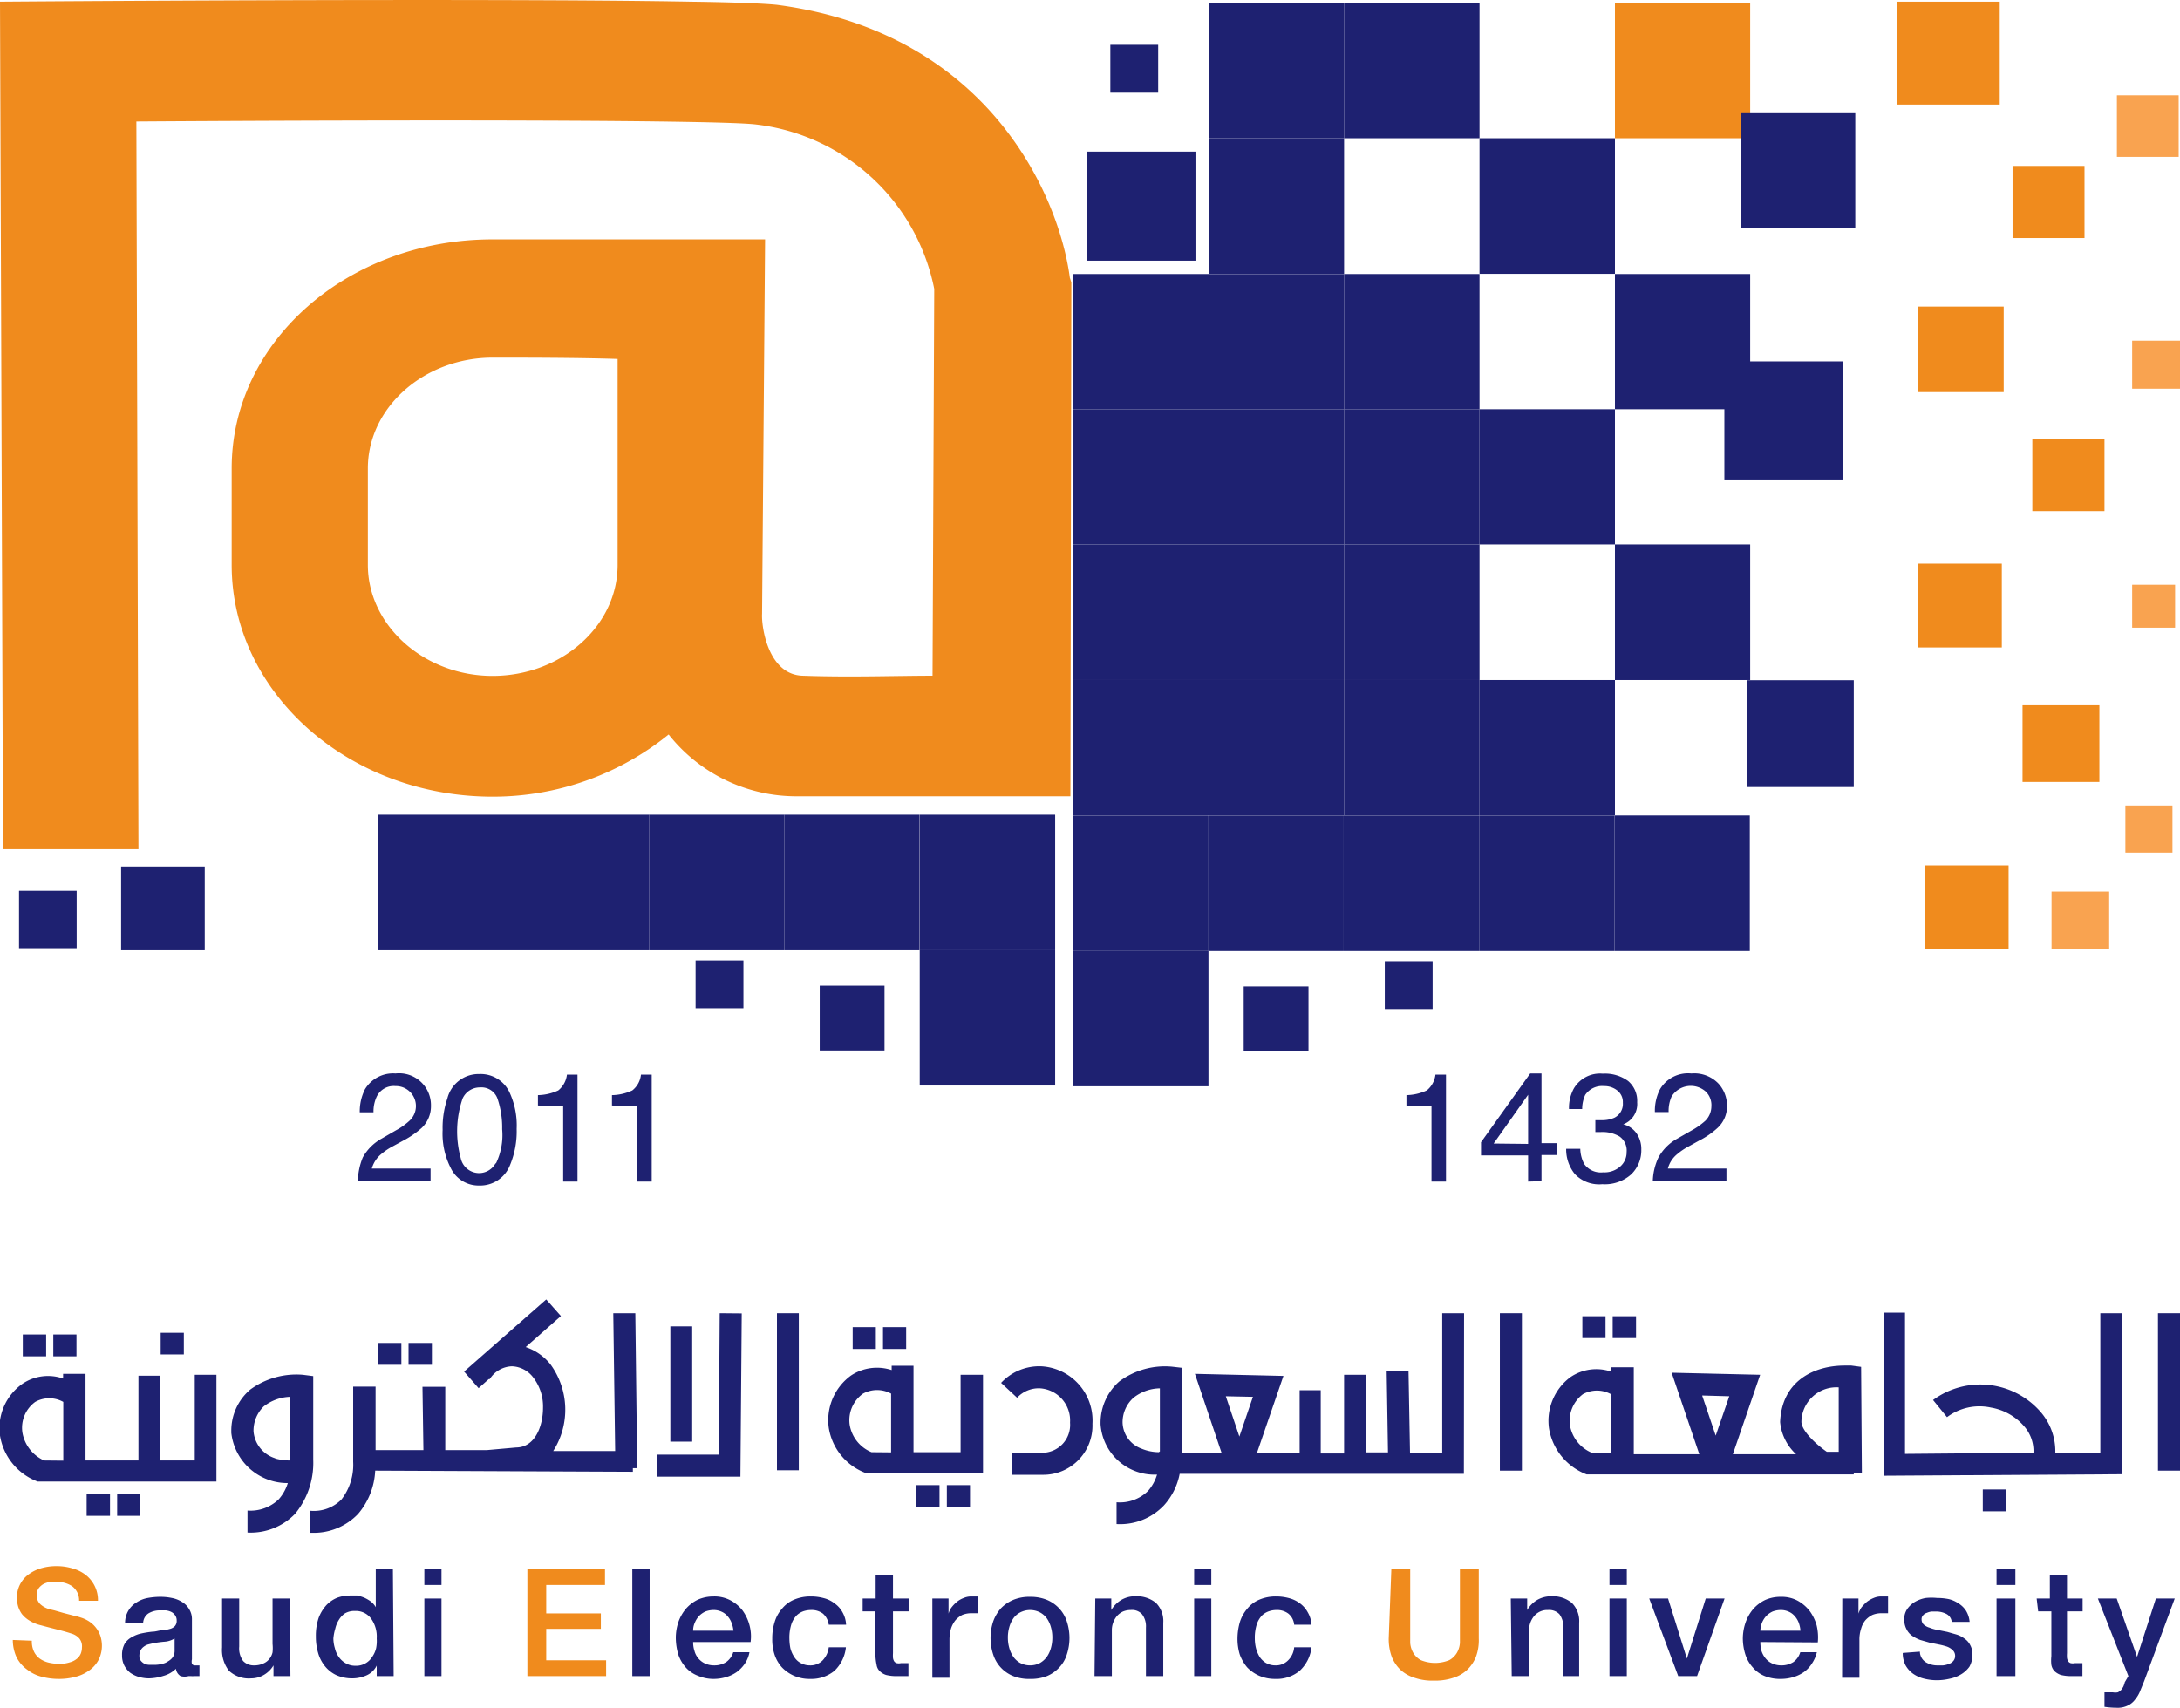<svg xmlns="http://www.w3.org/2000/svg" viewBox="0 0 115.74 90.68"><defs><style>.cls-1{fill:#1e2171;}.cls-2{fill:#f08b1d;}.cls-3{fill:#f9a350;}</style></defs><g id="Layer_2" data-name="Layer 2"><g id="شهادة_ورشة_عمل_" data-name="شهادة ورشة عمل"><rect class="cls-1" x="114.57" y="69.73" width="1.17" height="8.36"/><path class="cls-1" d="M112.67,69.73h-1.16l0,7.42h-2.39a3.19,3.19,0,0,0-.74-2.13,4.24,4.24,0,0,0-5.75-.68l.74.91a2.87,2.87,0,0,1,2.33-.51,3,3,0,0,1,1.77,1,2,2,0,0,1,.49,1.4l-6.82.06,0-7.5H100l0,8.66,12.66-.08v-.16h0Z"/><rect class="cls-1" x="79.63" y="69.73" width="1.17" height="8.36"/><path class="cls-1" d="M77.73,69.73H76.57l0,7.41H74.86l-.08-4.35-1.16,0,.07,4.33H72.53V73H71.36v4.18H70.12V73.82H69v3.31H66.74l1.4-4.07-4.7-.11,1.41,4.18h-2.1v-.06l0-4.44-.52-.06a4.06,4.06,0,0,0-2.8.78,2.91,2.91,0,0,0-1,2.19v.08a2.87,2.87,0,0,0,3,2.68,2.34,2.34,0,0,1-.48.87,2.13,2.13,0,0,1-1.67.6v1.16h.05a3.2,3.2,0,0,0,2.47-1,3.46,3.46,0,0,0,.83-1.67l15.09,0v-.16h0ZM66.52,74.17l-.72,2.11-.72-2.14Zm-5,2.94h0a2.45,2.45,0,0,1-.92-.19,1.52,1.52,0,0,1-1-1.38,1.74,1.74,0,0,1,.58-1.32,2.31,2.31,0,0,1,1.4-.5l0,3.35v0Z"/><path class="cls-1" d="M98.81,72.58l-.52-.07h-.35c-1.6,0-3.34.79-3.43,3v0a2.65,2.65,0,0,0,.85,1.71H92L93.45,73l-4.7-.11,1.47,4.33H86.74l0-4.62H85.53v.23a2.44,2.44,0,0,0-2.16.3h0a2.89,2.89,0,0,0-1.13,2.72,3.16,3.16,0,0,0,2,2.44l.1,0,1.28,0v0h12.8v-.07h.43Zm-7,1.56-.72,2.09-.72-2.13Zm-7.3,3a1.93,1.93,0,0,1-1.16-1.47,1.77,1.77,0,0,1,.69-1.64,1.55,1.55,0,0,1,1.49,0l0,3.11Zm13.11-3.52v3.47l-.63,0c-.58-.4-1.34-1.12-1.35-1.59A1.86,1.86,0,0,1,97.64,73.67Z"/><path class="cls-1" d="M55.29,72.55a2.77,2.77,0,0,0-2.14.88l.85.79a1.56,1.56,0,0,1,1.23-.5,1.71,1.71,0,0,1,1.58,1.82,1.48,1.48,0,0,1-1.51,1.6l-1.58,0v1.17h1.66A2.61,2.61,0,0,0,58,75.6,2.88,2.88,0,0,0,55.29,72.55Z"/><path class="cls-1" d="M51,77.11H48.5l0-4.59-1.16,0v.23a2.5,2.5,0,0,0-2.16.29l0,0A2.93,2.93,0,0,0,44,75.81a3.08,3.08,0,0,0,2,2.42l.09,0,1.29,0v0H52v0h.19V73H51Zm-4.73,0a1.91,1.91,0,0,1-1.16-1.46A1.73,1.73,0,0,1,45.82,74a1.56,1.56,0,0,1,1.49,0l0,3.12Z"/><rect class="cls-1" x="41.25" y="69.73" width="1.16" height="8.34"/><polygon class="cls-1" points="38.16 77.24 34.89 77.24 34.89 78.41 39.31 78.41 39.38 69.74 38.21 69.73 38.16 77.24"/><rect class="cls-1" x="35.59" y="70.43" width="1.16" height="6.12"/><path class="cls-1" d="M33.73,69.73l-1.17,0,.1,7.32H29.37a4.08,4.08,0,0,0-.15-4.61,2.82,2.82,0,0,0-1.31-.91l1.87-1.65L29,69l-4.36,3.83.77.88.54-.48.05,0a1.45,1.45,0,0,1,1.18-.68h0a1.48,1.48,0,0,1,1.12.58,2.52,2.52,0,0,1,.53,1.61c0,1-.43,2.11-1.42,2.12L25.84,77V77h-2.2l0-3.36H22.43L22.48,77H19.94l0-3.37H18.75l0,3.94v.05a3,3,0,0,1-.62,2,2.06,2.06,0,0,1-1.66.6l0,1.17h.06a3.25,3.25,0,0,0,2.48-1,3.81,3.81,0,0,0,.91-2.3l13.68.06v-.19h.23Z"/><path class="cls-1" d="M16.63,77.51l0-4.44L16.08,73a4.15,4.15,0,0,0-2.8.79,2.86,2.86,0,0,0-1,2.19v.1a3,3,0,0,0,3,2.67,2.31,2.31,0,0,1-.48.86,2.16,2.16,0,0,1-1.66.6v1.17h.06a3.27,3.27,0,0,0,2.47-1A4.26,4.26,0,0,0,16.63,77.51Zm-2-.07A1.64,1.64,0,0,1,13.46,76,1.8,1.8,0,0,1,14,74.68a2.41,2.41,0,0,1,1.4-.51l0,3.38v0h0A3.09,3.09,0,0,1,14.59,77.44Z"/><path class="cls-1" d="M10.34,77.55H8.51v-4.5H7.35v4.5H4.54l0-4.6H3.35v.25a2.43,2.43,0,0,0-2.16.28l0,0A2.87,2.87,0,0,0,0,76.23a3.14,3.14,0,0,0,2,2.44l.1,0,1.28,0h7.92v0h.19V73H10.34Zm-8,0a2,2,0,0,1-1.15-1.48,1.7,1.7,0,0,1,.68-1.63,1.53,1.53,0,0,1,1.49,0l0,3.12Z"/><rect class="cls-1" x="85.62" y="69.89" width="1.24" height="1.16"/><rect class="cls-1" x="105.27" y="79.09" width="1.23" height="1.16"/><rect class="cls-1" x="84.01" y="69.89" width="1.23" height="1.16"/><rect class="cls-1" x="46.88" y="70.47" width="1.23" height="1.16"/><rect class="cls-1" x="45.27" y="70.47" width="1.23" height="1.16"/><rect class="cls-1" x="50.27" y="78.86" width="1.23" height="1.16"/><rect class="cls-1" x="48.65" y="78.86" width="1.23" height="1.16"/><rect class="cls-1" x="21.69" y="71.31" width="1.24" height="1.16"/><rect class="cls-1" x="20.08" y="71.31" width="1.23" height="1.16"/><rect class="cls-1" x="6.22" y="79.33" width="1.23" height="1.16"/><rect class="cls-1" x="4.6" y="79.33" width="1.24" height="1.16"/><rect class="cls-1" x="2.83" y="70.86" width="1.23" height="1.16"/><rect class="cls-1" x="8.53" y="70.77" width="1.23" height="1.15"/><rect class="cls-1" x="1.21" y="70.86" width="1.24" height="1.16"/><rect class="cls-1" x="1.01" y="47.3" width="3.06" height="3.05"/><rect class="cls-1" x="34.46" y="43.26" width="7.19" height="7.2"/><rect class="cls-1" x="41.65" y="43.26" width="7.17" height="7.2"/><rect class="cls-1" x="20.09" y="43.26" width="7.18" height="7.2"/><rect class="cls-1" x="27.27" y="43.26" width="7.19" height="7.2"/><rect class="cls-1" x="6.43" y="46.01" width="4.44" height="4.45"/><rect class="cls-1" x="43.52" y="52.34" width="3.44" height="3.44"/><rect class="cls-1" x="36.93" y="51" width="2.54" height="2.54"/><rect class="cls-1" x="48.83" y="50.46" width="7.19" height="7.18"/><rect class="cls-1" x="48.83" y="43.26" width="7.19" height="7.2"/><rect class="cls-2" x="107.9" y="23.32" width="3.83" height="3.82"/><rect class="cls-3" x="113.2" y="31.05" width="2.28" height="2.28"/><rect class="cls-3" x="112.39" y="5.06" width="3.28" height="3.27"/><rect class="cls-3" x="112.84" y="42.77" width="2.5" height="2.5"/><rect class="cls-2" x="106.85" y="8.81" width="3.82" height="3.83"/><rect class="cls-3" x="113.2" y="18.09" width="2.54" height="2.55"/><rect class="cls-2" x="107.38" y="37.45" width="4.08" height="4.07"/><rect class="cls-3" x="108.92" y="47.34" width="3.06" height="3.05"/><rect class="cls-1" x="64.18" y="21.73" width="7.18" height="7.18"/><rect class="cls-1" x="71.36" y="28.91" width="7.19" height="7.2"/><rect class="cls-1" x="64.18" y="28.91" width="7.18" height="7.2"/><rect class="cls-1" x="91.55" y="19.19" width="6.28" height="6.27"/><rect class="cls-1" x="85.74" y="28.91" width="7.18" height="7.2"/><rect class="cls-1" x="85.74" y="14.55" width="7.18" height="7.18"/><rect class="cls-2" x="85.74" y="0.16" width="7.18" height="7.18"/><rect class="cls-1" x="64.18" y="14.55" width="7.18" height="7.18"/><rect class="cls-1" x="71.36" y="21.73" width="7.19" height="7.18"/><rect class="cls-1" x="71.36" y="14.55" width="7.19" height="7.18"/><rect class="cls-1" x="78.55" y="21.73" width="7.19" height="7.18"/><rect class="cls-1" x="78.55" y="7.34" width="7.19" height="7.2"/><rect class="cls-1" x="64.18" y="7.34" width="7.18" height="7.2"/><rect class="cls-1" x="71.36" y="0.16" width="7.19" height="7.18"/><rect class="cls-1" x="71.36" y="36.11" width="7.19" height="7.18"/><rect class="cls-1" x="78.55" y="36.11" width="7.19" height="7.18"/><rect class="cls-1" x="92.42" y="6.01" width="6.08" height="6.09"/><rect class="cls-1" x="92.75" y="36.12" width="5.67" height="5.67"/><rect class="cls-1" x="57.69" y="8.05" width="5.78" height="5.79"/><rect class="cls-1" x="64.18" y="36.11" width="7.18" height="7.18"/><rect class="cls-1" x="64.18" y="0.16" width="7.18" height="7.18"/><rect class="cls-1" x="56.99" y="14.55" width="7.19" height="7.18"/><rect class="cls-1" x="56.99" y="21.73" width="7.19" height="7.18"/><rect class="cls-1" x="56.99" y="36.11" width="7.19" height="7.18"/><rect class="cls-1" x="56.99" y="28.91" width="7.19" height="7.2"/><rect class="cls-1" x="71.34" y="43.3" width="7.19" height="7.2"/><rect class="cls-1" x="64.16" y="43.3" width="7.18" height="7.2"/><rect class="cls-1" x="85.72" y="43.3" width="7.18" height="7.2"/><rect class="cls-1" x="78.53" y="43.3" width="7.19" height="7.2"/><rect class="cls-2" x="101.84" y="29.93" width="4.44" height="4.45"/><rect class="cls-2" x="102.2" y="45.95" width="4.44" height="4.45"/><rect class="cls-2" x="100.7" y="0.09" width="5.47" height="5.46"/><rect class="cls-2" x="101.84" y="16.28" width="4.54" height="4.54"/><rect class="cls-1" x="66.03" y="52.38" width="3.44" height="3.44"/><rect class="cls-1" x="73.52" y="51.04" width="2.54" height="2.54"/><rect class="cls-1" x="58.95" y="2.38" width="2.54" height="2.54"/><rect class="cls-1" x="56.97" y="50.5" width="7.19" height="7.18"/><rect class="cls-1" x="56.97" y="43.3" width="7.19" height="7.2"/><path class="cls-2" d="M56.8,14.75c-.56-4.28-4.26-13-15.53-14.49C40.64.19,39,.12,36.7.09c-11-.2-36.7,0-36.7,0l.16,45c1.63,0,2.95,0,3.19,0s2,0,4,0L7.24,6.45c15.18-.1,31.05-.08,32.91.16a10.94,10.94,0,0,1,9.45,8.73l-.09,20.54c-1.91,0-4.4.09-6.9,0-1.86-.06-2.19-2.66-2.15-3.29l.16-19.88H26.15c-7.63,0-13.85,5.38-13.85,12.16V30c0,6.79,6.22,12.3,13.85,12.3A14.83,14.83,0,0,0,35.5,39a8.64,8.64,0,0,0,6.84,3.28c5.41,0,14.49,0,14.49,0L56.88,15ZM32.79,30c0,3.25-3,5.89-6.64,5.89S19.53,33.2,19.53,30V24.87c0-3.24,3-5.88,6.62-5.88,1.7,0,4.42,0,6.64.07Z"/><path class="cls-1" d="M19.26,61.46a2.56,2.56,0,0,1,1-1l.76-.44a3.49,3.49,0,0,0,.72-.51A1.06,1.06,0,0,0,21,57.67a1,1,0,0,0-1,.56,1.87,1.87,0,0,0-.17.83H19.1a2.64,2.64,0,0,1,.27-1.21A1.74,1.74,0,0,1,21,57a1.69,1.69,0,0,1,1.88,1.71,1.59,1.59,0,0,1-.48,1.17,4.84,4.84,0,0,1-1,.69l-.55.3a3.37,3.37,0,0,0-.61.41,1.54,1.54,0,0,0-.5.77h3.12v.67H19A3.49,3.49,0,0,1,19.26,61.46Z"/><path class="cls-1" d="M27.05,58a4.17,4.17,0,0,1,.38,1.94,4.67,4.67,0,0,1-.35,1.92,1.7,1.7,0,0,1-1.64,1.09A1.64,1.64,0,0,1,23.92,62a4,4,0,0,1-.42-2,4.85,4.85,0,0,1,.25-1.67,1.71,1.71,0,0,1,1.7-1.3A1.69,1.69,0,0,1,27.05,58Zm-.73,3.8a3.45,3.45,0,0,0,.34-1.84,4.77,4.77,0,0,0-.24-1.6.9.9,0,0,0-.93-.62,1,1,0,0,0-.93.59,5.38,5.38,0,0,0-.1,3.16,1,1,0,0,0,1,.8A1,1,0,0,0,26.32,61.75Z"/><path class="cls-1" d="M28.56,58.7v-.55a2.7,2.7,0,0,0,1.08-.25,1.27,1.27,0,0,0,.46-.84h.56v5.68H29.9v-4Z"/><path class="cls-1" d="M32.49,58.7v-.55a2.65,2.65,0,0,0,1.08-.25,1.23,1.23,0,0,0,.46-.84h.57v5.68h-.77v-4Z"/><path class="cls-1" d="M74.67,58.7v-.55a2.7,2.7,0,0,0,1.08-.25,1.27,1.27,0,0,0,.46-.84h.56v5.68H76v-4Z"/><path class="cls-1" d="M81.13,62.74V61.35h-2.5v-.7L81.24,57h.6v3.7h.84v.63h-.84v1.39Zm0-2V58.13l-1.83,2.59Z"/><path class="cls-1" d="M83.61,62.34A2.08,2.08,0,0,1,83.15,61h.75a1.81,1.81,0,0,0,.21.81,1.08,1.08,0,0,0,1,.44,1.27,1.27,0,0,0,.9-.3,1,1,0,0,0,.35-.78.91.91,0,0,0-.37-.82,1.78,1.78,0,0,0-1-.24h-.29v-.63h.35a1.55,1.55,0,0,0,.66-.13.82.82,0,0,0,.45-.8.77.77,0,0,0-.3-.65,1.09,1.09,0,0,0-.7-.23,1.08,1.08,0,0,0-1,.47,1.82,1.82,0,0,0-.16.75H83.3a2.16,2.16,0,0,1,.25-1.08,1.61,1.61,0,0,1,1.54-.8,2.09,2.09,0,0,1,1.35.39,1.38,1.38,0,0,1,.48,1.13,1.15,1.15,0,0,1-.74,1.17,1.21,1.21,0,0,1,.7.47,1.45,1.45,0,0,1,.26.87,1.77,1.77,0,0,1-.54,1.32,2.1,2.1,0,0,1-1.53.52A1.78,1.78,0,0,1,83.61,62.34Z"/><path class="cls-1" d="M88.05,61.46a2.53,2.53,0,0,1,1-1l.77-.44a3.8,3.8,0,0,0,.72-.51,1.09,1.09,0,0,0,.32-.76,1,1,0,0,0-.3-.79,1.2,1.2,0,0,0-1.81.26,1.88,1.88,0,0,0-.16.83h-.73a2.52,2.52,0,0,1,.27-1.21A1.73,1.73,0,0,1,89.8,57a1.78,1.78,0,0,1,1.43.53,1.74,1.74,0,0,1,.46,1.18,1.56,1.56,0,0,1-.49,1.17,4.33,4.33,0,0,1-1,.69l-.54.3a3.37,3.37,0,0,0-.61.41,1.47,1.47,0,0,0-.5.77h3.11v.67H87.75A3.13,3.13,0,0,1,88.05,61.46Z"/><path class="cls-2" d="M1.69,87.12a1.26,1.26,0,0,0,.11.57,1,1,0,0,0,.31.38,1.38,1.38,0,0,0,.46.21,2.62,2.62,0,0,0,.57.07,1.79,1.79,0,0,0,.56-.08,1,1,0,0,0,.38-.19.69.69,0,0,0,.21-.28.87.87,0,0,0,.06-.32A.66.66,0,0,0,4.21,87a.9.9,0,0,0-.33-.23c-.2-.07-.44-.14-.71-.21s-.6-.15-1-.26a2,2,0,0,1-.61-.25,1.55,1.55,0,0,1-.4-.35,1.42,1.42,0,0,1-.2-.41,1.67,1.67,0,0,1-.06-.44,1.49,1.49,0,0,1,.18-.75,1.53,1.53,0,0,1,.48-.53,2.06,2.06,0,0,1,.67-.31,2.86,2.86,0,0,1,.77-.1,2.89,2.89,0,0,1,.84.12,2,2,0,0,1,.7.34A1.69,1.69,0,0,1,5.2,85h-1a.93.93,0,0,0-.38-.78A1.41,1.41,0,0,0,3,84a1.59,1.59,0,0,0-.36,0,1.17,1.17,0,0,0-.33.11.83.83,0,0,0-.26.23.61.61,0,0,0-.1.36.63.63,0,0,0,.2.49,1.2,1.2,0,0,0,.49.26l.25.06.49.14.54.14a2.87,2.87,0,0,1,.37.1,1.72,1.72,0,0,1,.49.24,1.45,1.45,0,0,1,.35.35,1.38,1.38,0,0,1,.21.42,1.76,1.76,0,0,1,.07.45,1.67,1.67,0,0,1-.2.83,1.61,1.61,0,0,1-.52.55,2.11,2.11,0,0,1-.73.32,3.31,3.31,0,0,1-.83.1,3.54,3.54,0,0,1-.93-.12,2,2,0,0,1-.75-.37A1.81,1.81,0,0,1,.88,88a2.19,2.19,0,0,1-.2-.92Z"/><path class="cls-1" d="M10.19,88.11a.49.49,0,0,0,0,.24.19.19,0,0,0,.17.08h.1l.13,0V89l-.12,0-.17,0a.66.66,0,0,1-.15,0h-.14A.81.81,0,0,1,9.59,89a.53.53,0,0,1-.25-.39,1.53,1.53,0,0,1-.67.38,2.65,2.65,0,0,1-.77.13,2,2,0,0,1-.54-.08,1.57,1.57,0,0,1-.45-.22,1.26,1.26,0,0,1-.31-.38,1.16,1.16,0,0,1-.12-.54,1.21,1.21,0,0,1,.14-.62A1,1,0,0,1,7,86.93a1.71,1.71,0,0,1,.52-.2,5.62,5.62,0,0,1,.57-.09c.17,0,.33-.06.47-.07A1.93,1.93,0,0,0,9,86.5a.58.58,0,0,0,.28-.15.41.41,0,0,0,.1-.3.46.46,0,0,0-.09-.29.55.55,0,0,0-.2-.17.9.9,0,0,0-.28-.08l-.29,0a1.15,1.15,0,0,0-.64.16.64.64,0,0,0-.28.5H6.64a1.26,1.26,0,0,1,.19-.67,1.23,1.23,0,0,1,.43-.42,1.62,1.62,0,0,1,.59-.23,3.71,3.71,0,0,1,.67-.06,3,3,0,0,1,.6.06,1.52,1.52,0,0,1,.54.21,1.06,1.06,0,0,1,.38.38,1,1,0,0,1,.15.55ZM9.27,87a1.14,1.14,0,0,1-.51.17,6,6,0,0,0-.61.08l-.29.07a.71.71,0,0,0-.23.12.55.55,0,0,0-.17.2.67.67,0,0,0-.06.3.37.37,0,0,0,.09.26.65.65,0,0,0,.21.16A.78.78,0,0,0,8,88.4l.27,0a1.39,1.39,0,0,0,.33-.05.81.81,0,0,0,.33-.14A.78.78,0,0,0,9.17,88a.61.61,0,0,0,.1-.36Z"/><path class="cls-1" d="M15.42,89h-.9v-.57h0a1.41,1.41,0,0,1-.5.5,1.32,1.32,0,0,1-.68.19,1.54,1.54,0,0,1-1.19-.41,1.81,1.81,0,0,1-.36-1.23V84.88h.91v2.55a1.13,1.13,0,0,0,.21.77.78.78,0,0,0,.59.23,1.14,1.14,0,0,0,.48-.1.81.81,0,0,0,.31-.23.87.87,0,0,0,.18-.36,2.14,2.14,0,0,0,0-.45V84.88h.91Z"/><path class="cls-1" d="M20.9,89H20v-.56h0a1.09,1.09,0,0,1-.54.52,1.86,1.86,0,0,1-.74.16,2.06,2.06,0,0,1-.86-.17,1.72,1.72,0,0,1-.61-.48,1.94,1.94,0,0,1-.36-.7,3,3,0,0,1-.12-.87,2.93,2.93,0,0,1,.15-1,2.11,2.11,0,0,1,.41-.67,1.66,1.66,0,0,1,.57-.39,2,2,0,0,1,.67-.12l.4,0a2.4,2.4,0,0,1,.38.12,1.9,1.9,0,0,1,.34.2,1.06,1.06,0,0,1,.26.3h0V83.29h.91Zm-3.2-2a1.82,1.82,0,0,0,.08.52A1.29,1.29,0,0,0,18,88a1.1,1.1,0,0,0,.36.32,1,1,0,0,0,.51.13,1,1,0,0,0,.89-.47,1.33,1.33,0,0,0,.21-.47A2,2,0,0,0,20,87a1.63,1.63,0,0,0-.31-1.07,1,1,0,0,0-.84-.39,1,1,0,0,0-.54.13A1.1,1.1,0,0,0,18,86a1.48,1.48,0,0,0-.2.48A2.51,2.51,0,0,0,17.7,87Z"/><path class="cls-1" d="M22.53,83.29h.91v.87h-.91Zm0,1.59h.91V89h-.91Z"/><path class="cls-2" d="M28,83.29h4.12v.87H29v1.51H31.9v.82H29v1.67h3.18V89H28Z"/><path class="cls-1" d="M33.57,83.29h.92V89h-.92Z"/><path class="cls-1" d="M36.8,87.19a1.45,1.45,0,0,0,.07.47,1,1,0,0,0,.2.39,1,1,0,0,0,.34.27,1.12,1.12,0,0,0,.5.11,1.14,1.14,0,0,0,.65-.18,1,1,0,0,0,.37-.52h.86a1.61,1.61,0,0,1-.24.6,1.85,1.85,0,0,1-.43.45,1.93,1.93,0,0,1-.56.27,2.27,2.27,0,0,1-.65.1,2.09,2.09,0,0,1-.86-.17,1.65,1.65,0,0,1-.65-.45,2,2,0,0,1-.39-.68,3.19,3.19,0,0,1-.13-.89,2.64,2.64,0,0,1,.14-.84,2.2,2.2,0,0,1,.4-.7,2,2,0,0,1,.63-.48,2.07,2.07,0,0,1,.84-.17,1.81,1.81,0,0,1,.88.2,2,2,0,0,1,.65.54,2.34,2.34,0,0,1,.37.78,2.26,2.26,0,0,1,.06.9Zm2.14-.6a1.6,1.6,0,0,0-.1-.42,1.13,1.13,0,0,0-.21-.35.87.87,0,0,0-.32-.24,1,1,0,0,0-.42-.09,1.23,1.23,0,0,0-.44.08,1.16,1.16,0,0,0-.34.24,1.23,1.23,0,0,0-.22.35,1,1,0,0,0-.09.43Z"/><path class="cls-1" d="M44,86.27a.94.94,0,0,0-.31-.59,1,1,0,0,0-.64-.19,1.31,1.31,0,0,0-.38.06,1,1,0,0,0-.37.22,1.28,1.28,0,0,0-.28.46,2.37,2.37,0,0,0-.11.77,2.94,2.94,0,0,0,.05.51,1.49,1.49,0,0,0,.2.46.9.9,0,0,0,.34.33,1,1,0,0,0,.51.13.9.9,0,0,0,.66-.26,1.21,1.21,0,0,0,.33-.7h.91a2,2,0,0,1-.61,1.25,1.93,1.93,0,0,1-1.29.43,2.06,2.06,0,0,1-.86-.17,2,2,0,0,1-.64-.45,1.89,1.89,0,0,1-.39-.68A2.57,2.57,0,0,1,41,87a2.84,2.84,0,0,1,.13-.88,1.84,1.84,0,0,1,.39-.7,1.62,1.62,0,0,1,.64-.48,2.21,2.21,0,0,1,.89-.17,2.61,2.61,0,0,1,.69.09,1.52,1.52,0,0,1,.57.28,1.36,1.36,0,0,1,.42.47,1.46,1.46,0,0,1,.19.66Z"/><path class="cls-1" d="M45.8,84.88h.69V83.63h.92v1.25h.83v.68h-.83v2.22a1.85,1.85,0,0,0,0,.25.48.48,0,0,0,.06.18.27.27,0,0,0,.13.1.55.55,0,0,0,.24,0h.2l.19,0V89l-.3,0h-.3a2.29,2.29,0,0,1-.58-.06.85.85,0,0,1-.34-.2.58.58,0,0,1-.17-.34,2.86,2.86,0,0,1-.06-.46V85.56H45.8Z"/><path class="cls-1" d="M49.5,84.88h.86v.8h0a1,1,0,0,1,.16-.33,1.9,1.9,0,0,1,.28-.29,1.23,1.23,0,0,1,.37-.21,1,1,0,0,1,.41-.08h.22l.12,0v.89l-.19,0h-.2a1.28,1.28,0,0,0-.44.09,1.21,1.21,0,0,0-.36.28,1.37,1.37,0,0,0-.24.45,2.15,2.15,0,0,0-.08.61v2H49.5Z"/><path class="cls-1" d="M54.69,89.15A2.24,2.24,0,0,1,53.8,89a1.83,1.83,0,0,1-1.07-1.15,2.8,2.8,0,0,1,0-1.75,2.12,2.12,0,0,1,.41-.7,2,2,0,0,1,.66-.45,2.24,2.24,0,0,1,.89-.16,2.31,2.31,0,0,1,.89.16,1.89,1.89,0,0,1,.65.45,1.83,1.83,0,0,1,.41.7,2.8,2.8,0,0,1,0,1.75,1.75,1.75,0,0,1-.41.7,1.89,1.89,0,0,1-.65.45A2.31,2.31,0,0,1,54.69,89.15Zm0-.72a1.12,1.12,0,0,0,.53-.13,1.2,1.2,0,0,0,.37-.34,1.54,1.54,0,0,0,.21-.47,2,2,0,0,0,.07-.54,1.93,1.93,0,0,0-.07-.53,1.54,1.54,0,0,0-.21-.47,1.06,1.06,0,0,0-.37-.33,1.15,1.15,0,0,0-1.06,0,1,1,0,0,0-.37.33,1.54,1.54,0,0,0-.21.47,1.93,1.93,0,0,0-.07.53,2,2,0,0,0,.07.54,1.54,1.54,0,0,0,.21.47,1.1,1.1,0,0,0,.37.34A1.12,1.12,0,0,0,54.69,88.43Z"/><path class="cls-1" d="M58.15,84.88H59v.61h0a1.55,1.55,0,0,1,.54-.54,1.44,1.44,0,0,1,.75-.19,1.61,1.61,0,0,1,1.08.35,1.37,1.37,0,0,1,.39,1.06V89h-.92V86.42a1.05,1.05,0,0,0-.21-.71.72.72,0,0,0-.6-.22,1.07,1.07,0,0,0-.41.08,1,1,0,0,0-.32.24,1.19,1.19,0,0,0-.2.35,1.16,1.16,0,0,0-.07.42V89h-.92Z"/><path class="cls-1" d="M63.4,83.29h.91v.87H63.4Zm0,1.59h.91V89H63.4Z"/><path class="cls-1" d="M68.71,86.27a.86.86,0,0,0-.31-.59,1,1,0,0,0-.64-.19,1.24,1.24,0,0,0-.37.06,1,1,0,0,0-.38.22,1.28,1.28,0,0,0-.28.46,2.37,2.37,0,0,0-.11.77,2.22,2.22,0,0,0,.06.51,1.77,1.77,0,0,0,.19.46,1.07,1.07,0,0,0,.34.33,1,1,0,0,0,.51.13.9.9,0,0,0,.66-.26,1.1,1.1,0,0,0,.33-.7h.92A2,2,0,0,1,69,88.72a1.91,1.91,0,0,1-1.29.43,2.09,2.09,0,0,1-.86-.17,2,2,0,0,1-.64-.45,2.24,2.24,0,0,1-.39-.68A2.86,2.86,0,0,1,65.7,87a3.17,3.17,0,0,1,.13-.88,2,2,0,0,1,.39-.7,1.62,1.62,0,0,1,.64-.48,2.21,2.21,0,0,1,.89-.17,2.61,2.61,0,0,1,.69.09,1.65,1.65,0,0,1,.58.28,1.44,1.44,0,0,1,.41.47,1.47,1.47,0,0,1,.2.66Z"/><path class="cls-2" d="M73.87,83.29h1v3.35c0,.19,0,.39,0,.59a1.21,1.21,0,0,0,.16.53,1.07,1.07,0,0,0,.4.39,2,2,0,0,0,1.52,0,1.07,1.07,0,0,0,.4-.39,1.21,1.21,0,0,0,.16-.53c0-.2,0-.4,0-.59V83.29h1V87a2.54,2.54,0,0,1-.16,1,2,2,0,0,1-.48.69,1.91,1.91,0,0,1-.74.41,3,3,0,0,1-1,.14,2.89,2.89,0,0,1-1-.14,2,2,0,0,1-.75-.41,2,2,0,0,1-.48-.69,2.74,2.74,0,0,1-.17-1Z"/><path class="cls-1" d="M80.21,84.88h.87v.61h0a1.55,1.55,0,0,1,.54-.54,1.49,1.49,0,0,1,.75-.19,1.59,1.59,0,0,1,1.08.35,1.37,1.37,0,0,1,.39,1.06V89H83V86.42a1.11,1.11,0,0,0-.21-.71.76.76,0,0,0-.61-.22.91.91,0,0,0-.73.32,1.19,1.19,0,0,0-.2.35,1.16,1.16,0,0,0-.07.42V89h-.92Z"/><path class="cls-1" d="M85.45,83.29h.92v.87h-.92Zm0,1.59h.92V89h-.92Z"/><path class="cls-1" d="M87.56,84.88h1l1,3.19h0l1-3.19h1L90.1,89h-1Z"/><path class="cls-1" d="M93.46,87.19a1.78,1.78,0,0,0,.06.47,1.22,1.22,0,0,0,.21.39,1,1,0,0,0,.34.27,1.15,1.15,0,0,0,.5.11,1.16,1.16,0,0,0,.65-.18,1,1,0,0,0,.36-.52h.88a1.82,1.82,0,0,1-.26.6,1.64,1.64,0,0,1-.42.45,1.93,1.93,0,0,1-.56.27,2.27,2.27,0,0,1-.65.1A2.18,2.18,0,0,1,93.7,89a1.59,1.59,0,0,1-.63-.45,1.86,1.86,0,0,1-.4-.68,2.86,2.86,0,0,1-.14-.89,2.65,2.65,0,0,1,.15-.84,2.2,2.2,0,0,1,.4-.7,2,2,0,0,1,.63-.48,2,2,0,0,1,.84-.17,1.81,1.81,0,0,1,.88.2,2.09,2.09,0,0,1,.64.54,2.36,2.36,0,0,1,.38.78,2.7,2.7,0,0,1,.06.9Zm2.13-.6a1.58,1.58,0,0,0-.09-.42,1.13,1.13,0,0,0-.21-.35.87.87,0,0,0-.32-.24,1,1,0,0,0-.42-.09,1.23,1.23,0,0,0-.44.08,1.16,1.16,0,0,0-.34.24,1.21,1.21,0,0,0-.31.78Z"/><path class="cls-1" d="M97.81,84.88h.86v.8h0a1.25,1.25,0,0,1,.16-.33,2.54,2.54,0,0,1,.28-.29,1.53,1.53,0,0,1,.37-.21,1,1,0,0,1,.41-.08h.22l.13,0v.89l-.2,0h-.2a1.27,1.27,0,0,0-.43.09,1.25,1.25,0,0,0-.37.28,1.2,1.2,0,0,0-.23.45,1.82,1.82,0,0,0-.09.61v2h-.92Z"/><path class="cls-1" d="M101.93,87.7a.68.68,0,0,0,.31.56,1.15,1.15,0,0,0,.64.17l.28,0a1.16,1.16,0,0,0,.32-.08.53.53,0,0,0,.23-.16.41.41,0,0,0,.09-.28.41.41,0,0,0-.13-.29.86.86,0,0,0-.31-.19,3.83,3.83,0,0,0-.43-.11l-.49-.1-.49-.14a1.93,1.93,0,0,1-.43-.22.92.92,0,0,1-.3-.35,1.07,1.07,0,0,1-.12-.53.93.93,0,0,1,.17-.56,1.32,1.32,0,0,1,.41-.37,1.75,1.75,0,0,1,.57-.2,3.07,3.07,0,0,1,.59,0,3.18,3.18,0,0,1,.62.06,1.53,1.53,0,0,1,.52.23,1.24,1.24,0,0,1,.4.39,1.37,1.37,0,0,1,.19.59h-.95a.53.53,0,0,0-.3-.43,1.19,1.19,0,0,0-.54-.12h-.23a.91.91,0,0,0-.25.07.39.39,0,0,0-.2.13.29.29,0,0,0-.08.21.38.38,0,0,0,.11.28.81.81,0,0,0,.32.17,2,2,0,0,0,.43.12l.5.1.49.14a1.35,1.35,0,0,1,.43.22.89.89,0,0,1,.3.34,1,1,0,0,1,.12.52,1.28,1.28,0,0,1-.16.63,1.48,1.48,0,0,1-.45.41,1.87,1.87,0,0,1-.6.23,3,3,0,0,1-.65.08,2.81,2.81,0,0,1-.73-.09,1.72,1.72,0,0,1-.58-.27,1.41,1.41,0,0,1-.39-.45,1.44,1.44,0,0,1-.14-.64Z"/><path class="cls-1" d="M106,83.29H107v.87H106Zm0,1.59H107V89H106Z"/><path class="cls-1" d="M108.13,84.88h.7V83.63h.91v1.25h.83v.68h-.83v2.22a1.85,1.85,0,0,0,0,.25.48.48,0,0,0,.06.18.27.27,0,0,0,.13.1.55.55,0,0,0,.24,0h.2l.19,0V89l-.3,0H110a2.29,2.29,0,0,1-.58-.06.93.93,0,0,1-.34-.2.65.65,0,0,1-.17-.34,2.09,2.09,0,0,1,0-.46V85.56h-.7Z"/><path class="cls-1" d="M111.38,84.88h1l1.08,3.1h0l1-3.1h1l-1.62,4.38-.22.54a1.68,1.68,0,0,1-.27.45,1,1,0,0,1-.38.31,1.21,1.21,0,0,1-.6.12,4.6,4.6,0,0,1-.64-.05v-.77l.22,0,.22,0a.73.73,0,0,0,.27,0,.66.66,0,0,0,.17-.12,1.4,1.4,0,0,0,.12-.18,1.35,1.35,0,0,0,.08-.24L113,89Z"/></g></g></svg>